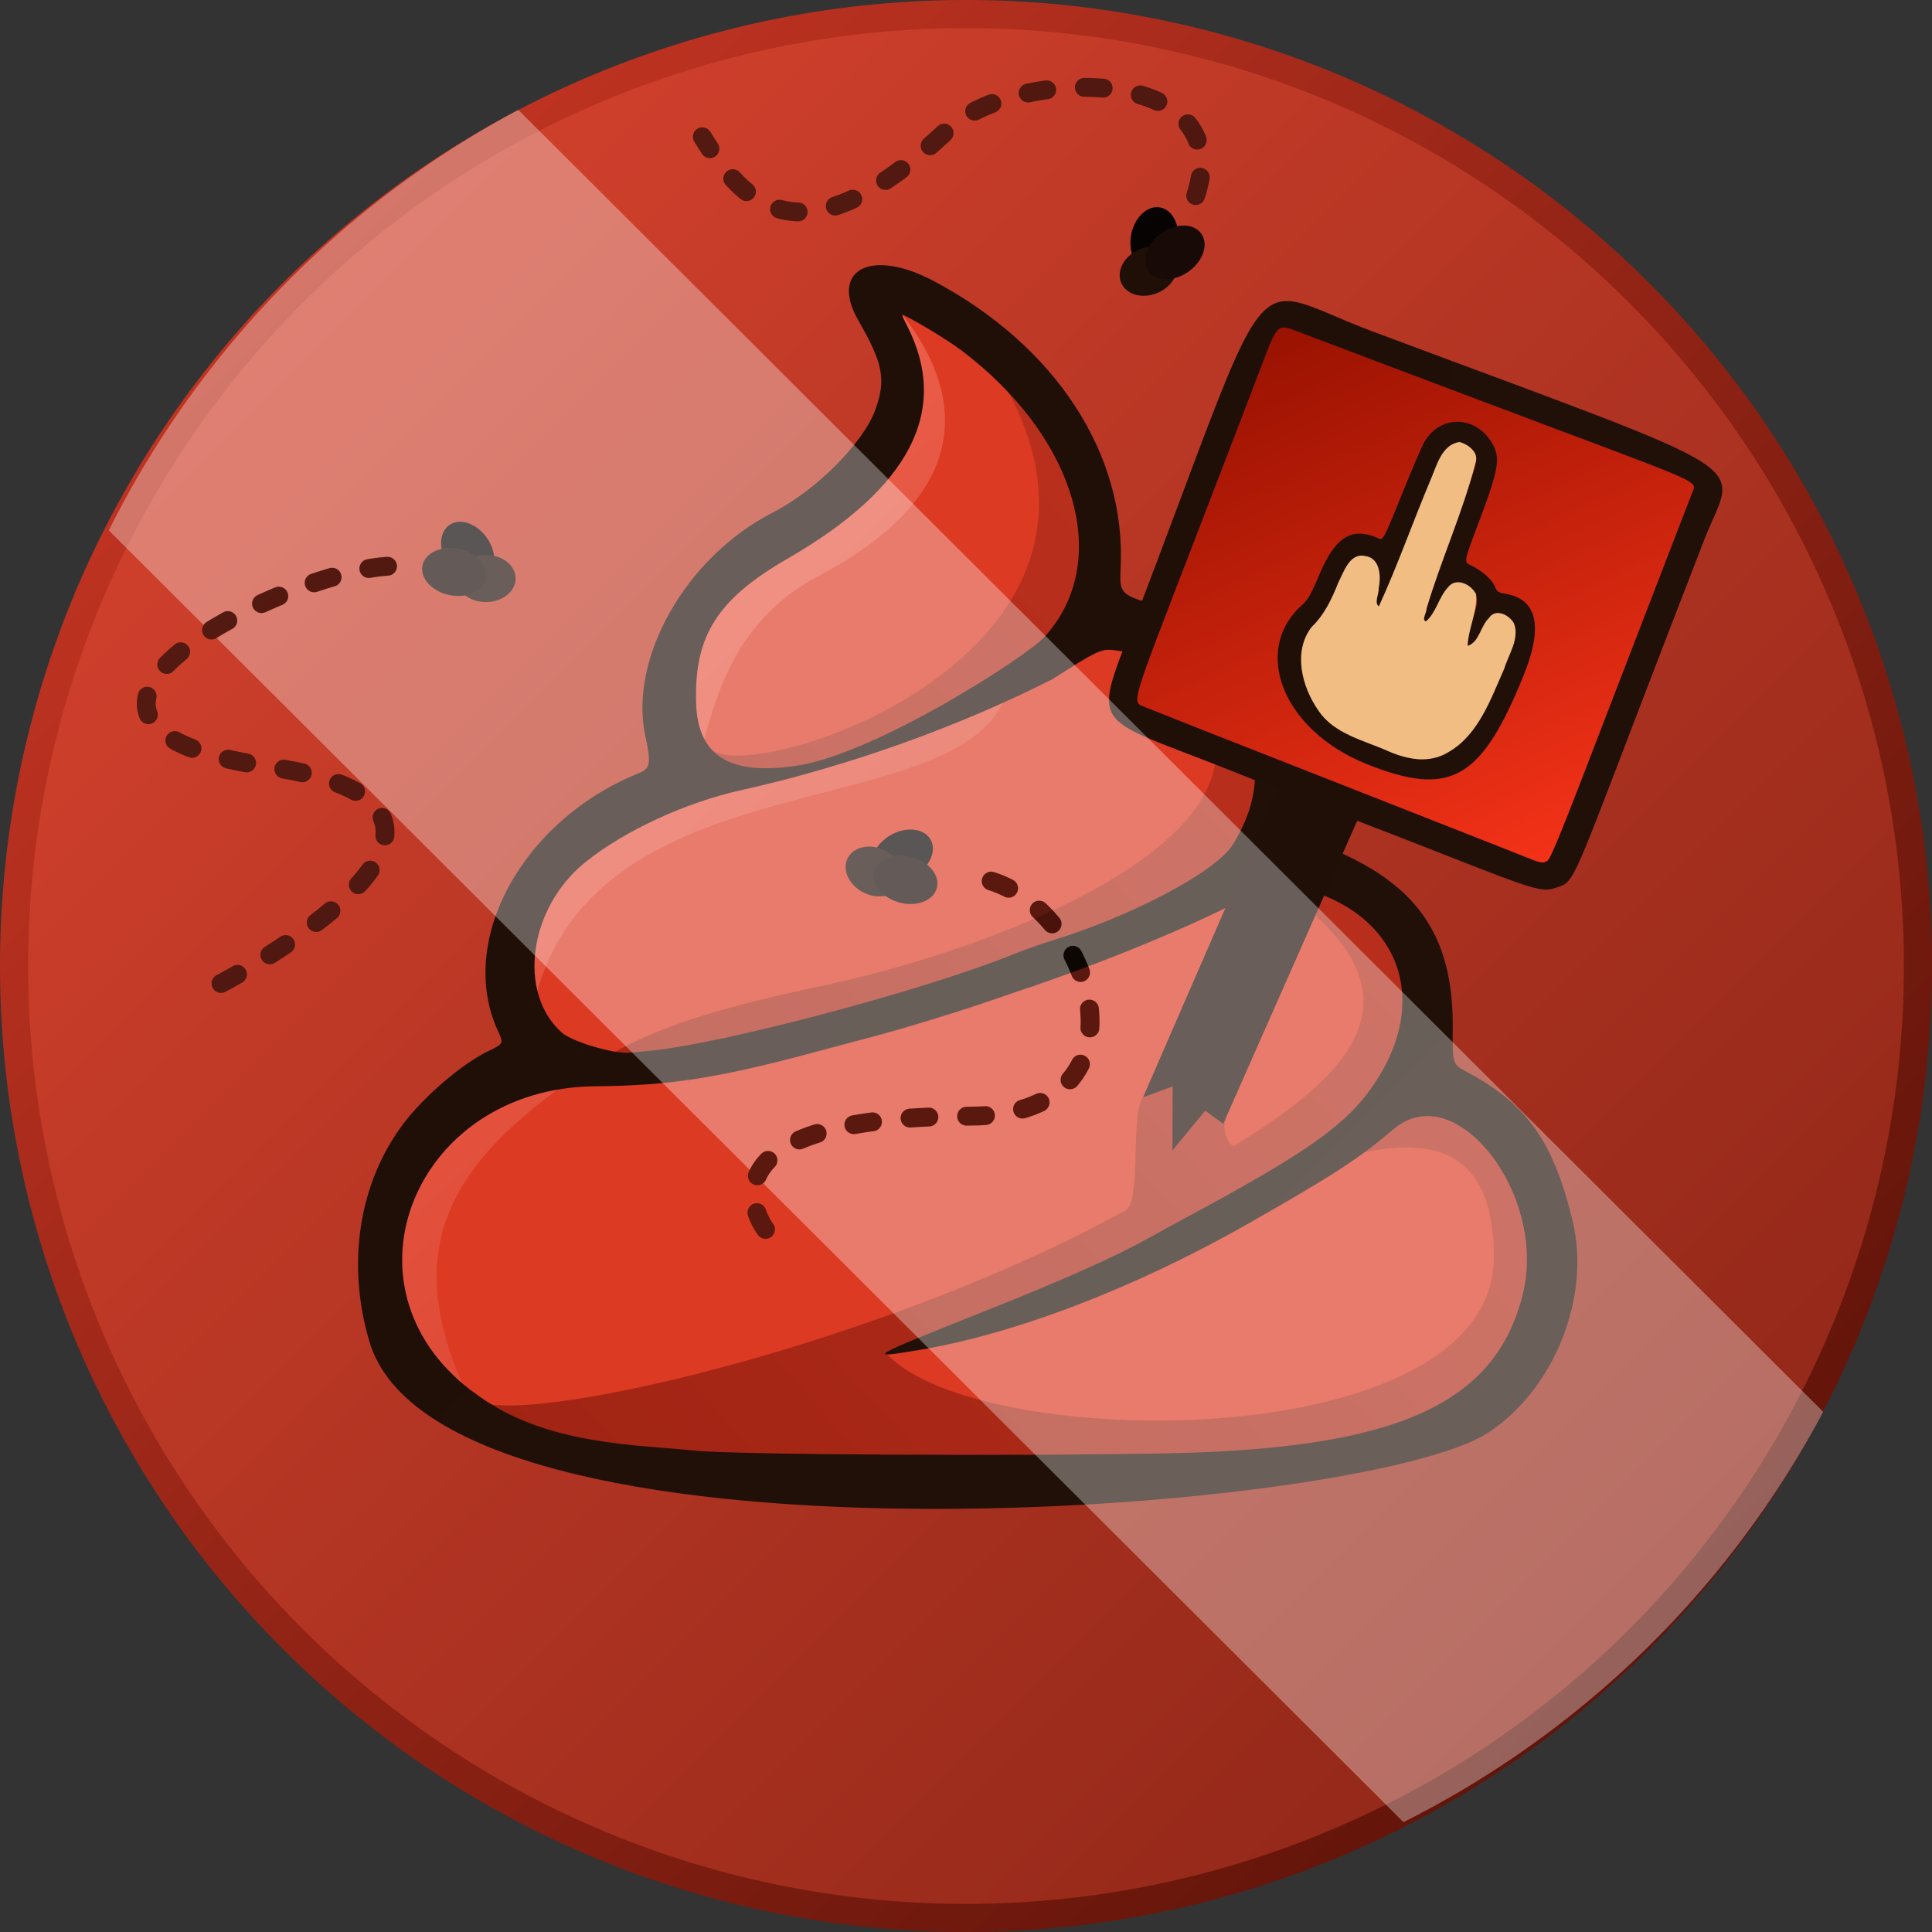 <?xml version="1.0" encoding="UTF-8" standalone="no"?>
<svg
   version="1.0"
   width="1024"
   height="1024"
   viewBox="0 0 1024 1024"
   preserveAspectRatio="xMidYMid"
   id="svg18"
   xml:space="preserve"
   sodipodi:docname="_the_finger.svg"
   inkscape:version="1.3.2 (091e20e, 2023-11-25)"
   inkscape:export-filename="the_finger.png"
   inkscape:export-xdpi="96"
   inkscape:export-ydpi="96"
   xmlns:inkscape="http://www.inkscape.org/namespaces/inkscape"
   xmlns:sodipodi="http://sodipodi.sourceforge.net/DTD/sodipodi-0.dtd"
   xmlns:xlink="http://www.w3.org/1999/xlink"
   xmlns="http://www.w3.org/2000/svg"
   xmlns:svg="http://www.w3.org/2000/svg"><rect x="0" y="0" width="1024" height="1024" fill="#333333" stroke="none"/><sodipodi:namedview
     id="namedview1"
     pagecolor="#505050"
     bordercolor="#ffffff"
     borderopacity="1"
     inkscape:showpageshadow="0"
     inkscape:pageopacity="0"
     inkscape:pagecheckerboard="1"
     inkscape:deskcolor="#505050"
     inkscape:zoom="0.39306641"
     inkscape:cx="293.84348"
     inkscape:cy="510.09193"
     inkscape:window-width="1920"
     inkscape:window-height="1006"
     inkscape:window-x="1080"
     inkscape:window-y="290"
     inkscape:window-maximized="1"
     inkscape:current-layer="layer1" /><defs
     id="defs18"><linearGradient
       id="linearGradient82"
       inkscape:collect="always"><stop
         style="stop-color:#971100;stop-opacity:1;"
         offset="0"
         id="stop82" /><stop
         style="stop-color:#f33218;stop-opacity:1;"
         offset="1"
         id="stop83" /></linearGradient><linearGradient
       id="linearGradient77"
       inkscape:collect="always"><stop
         style="stop-color:#1f0f07;stop-opacity:1;"
         offset="0"
         id="stop77" /><stop
         style="stop-color:#201008;stop-opacity:1;"
         offset="1"
         id="stop78" /></linearGradient><linearGradient
       id="linearGradient25"
       inkscape:collect="always"><stop
         style="stop-color:#1f0f07;stop-opacity:1;"
         offset="0"
         id="stop25" /><stop
         style="stop-color:#211008;stop-opacity:1;"
         offset="1"
         id="stop26" /></linearGradient><linearGradient
       id="linearGradient15"
       inkscape:collect="always"><stop
         style="stop-color:#d23926;stop-opacity:1;"
         offset="0"
         id="stop14" /><stop
         style="stop-color:#500e05;stop-opacity:1;"
         offset="1"
         id="stop15" /></linearGradient><linearGradient
       id="linearGradient4"
       inkscape:collect="always"><stop
         style="stop-color:#dd4530;stop-opacity:1;"
         offset="0"
         id="stop4" /><stop
         style="stop-color:#862315;stop-opacity:1;"
         offset="1"
         id="stop5" /></linearGradient><linearGradient
       id="linearGradient439"><stop
         style="stop-color:#9b2111;stop-opacity:1;"
         offset="0"
         id="stop438" /><stop
         style="stop-color:#c23320;stop-opacity:1;"
         offset="1"
         id="stop439" /></linearGradient><linearGradient
       id="linearGradient395"><stop
         style="stop-color:#ed614d;stop-opacity:1;"
         offset="0"
         id="stop395" /><stop
         style="stop-color:#d73f2b;stop-opacity:1;"
         offset="1"
         id="stop396" /></linearGradient><linearGradient
       xlink:href="#linearGradient439"
       id="linearGradient432"
       gradientUnits="userSpaceOnUse"
       x1="-2375.513"
       y1="1403.659"
       x2="-1694.539"
       y2="778.372" /><linearGradient
       xlink:href="#linearGradient395"
       id="linearGradient433"
       gradientUnits="userSpaceOnUse"
       x1="-2299.323"
       y1="921.19"
       x2="-1983.179"
       y2="1274.984" /><linearGradient
       inkscape:collect="always"
       xlink:href="#linearGradient4"
       id="linearGradient5"
       x1="0"
       y1="0"
       x2="1024"
       y2="1024"
       gradientUnits="userSpaceOnUse"
       gradientTransform="matrix(0.985,0,0,0.985,7.449,7.449)" /><linearGradient
       inkscape:collect="always"
       xlink:href="#linearGradient15"
       id="linearGradient14"
       x1="0"
       y1="0"
       x2="1024"
       y2="1024"
       gradientUnits="userSpaceOnUse"
       gradientTransform="matrix(0.985,0,0,0.985,7.449,7.449)" /><linearGradient
       inkscape:collect="always"
       xlink:href="#linearGradient25"
       id="linearGradient26"
       x1="-2313.23"
       y1="720.091"
       x2="-1667.01"
       y2="1382.472"
       gradientUnits="userSpaceOnUse" /><linearGradient
       inkscape:collect="always"
       xlink:href="#linearGradient77"
       id="linearGradient78"
       x1="1428.483"
       y1="544.897"
       x2="1732.971"
       y2="544.897"
       gradientUnits="userSpaceOnUse"
       gradientTransform="translate(-138.593,-260.293)" /><linearGradient
       inkscape:collect="always"
       xlink:href="#linearGradient82"
       id="linearGradient83"
       x1="1355.228"
       y1="140.867"
       x2="1533.031"
       y2="412.764"
       gradientUnits="userSpaceOnUse" /><linearGradient
       inkscape:collect="always"
       xlink:href="#linearGradient77"
       id="linearGradient84"
       gradientUnits="userSpaceOnUse"
       gradientTransform="translate(-138.593,-260.293)"
       x1="1428.483"
       y1="544.897"
       x2="1732.971"
       y2="544.897" /></defs><g
     inkscape:groupmode="layer"
     id="layer1"
     inkscape:label="Layer 1"><path
       id="path1-7"
       style="fill:url(#linearGradient5);stroke:url(#linearGradient14);stroke-width:14.898;stroke-linecap:square;stroke-dasharray:none;paint-order:stroke fill markers"
       d="M 1016.551,512 A 504.551,504.551 0 0 1 512,1016.551 504.551,504.551 0 0 1 7.449,512 504.551,504.551 0 0 1 512,7.449 504.551,504.551 0 0 1 1016.551,512 Z" /><g
       id="g431"
       transform="matrix(0.985,0,0,0.985,2478.036,-561.988)"
       style="display:inline"><path
         id="path418"
         style="display:inline;fill:#dc3a22;fill-opacity:1;fill-rule:nonzero;stroke-width:33.996;stroke-linecap:square;paint-order:stroke fill markers"
         d="m -2028.338,719.174 -21.502,16.291 4.191,12.805 c 6.233,19.041 10.308,33.975 4.93,47.266 l -0.049,0.117 -0.047,0.121 c -12.021,30.908 -43.186,48.031 -75.445,68.41 l -0.435,0.275 -0.42,0.299 c -20.647,14.676 -40.554,37.823 -42.32,68.123 -2.321,16.148 -0.341,38.056 12.281,52.904 -29.257,10.379 -62.258,24.651 -83.025,52.959 l -0.162,0.219 -0.154,0.225 c -19.011,27.544 -25.924,73.402 4.356,100.728 l 0.16,0.144 c -1.717,0.301 -3.423,0.521 -5.144,0.867 l -0.664,0.133 -0.654,0.182 c -49.506,13.701 -91.238,62.325 -85.193,117.068 5.761,55.364 55.776,92.568 104.016,102.817 l 0.103,0.023 0.105,0.02 c 70.244,14.1 142.852,9.358 211.824,10.289 h 0.287 l 0.287,-0.01 c 55.542,-0.938 112.42,1.432 168.967,-3.014 l 0.275,-0.022 0.274,-0.029 c 43.679,-4.719 99.726,-13.008 133.535,-55.266 36.681,-44.922 27.533,-118.136 -20.824,-151.301 -10.263,-7.303 -23.206,-10.382 -35.637,-8.602 10.406,-19.46 15.159,-41.946 8.963,-65.133 l -0.029,-0.103 -0.027,-0.103 c -10.892,-38.986 -49.577,-55.809 -80.541,-61.307 l -5.201,-0.922 c 10.064,-19.896 9.579,-42.462 6.356,-60.748 l -0.359,-2.039 -0.793,-1.914 c -14.89,-35.936 -54.034,-56.435 -89.041,-58.842 l -1.365,-0.094 -1.365,0.104 c -2.36,0.179 -4.615,0.604 -6.848,1.072 14.302,-30.497 8.474,-67.689 -6.713,-94.85 -19.384,-36.72 -51.378,-64.706 -86.264,-83.436 z m 96.949,89.172 c 0.053,0.101 0.119,0.194 0.172,0.295 l -0.252,-0.461 c 0.03,0.053 0.051,0.113 0.08,0.166 z m 212.602,353.481 c 0.049,0.034 0.104,0.057 0.152,0.092 l -0.371,-0.26 c 0.077,0.052 0.142,0.116 0.219,0.168 z m 20.824,151.301 c -0.022,0.027 -0.04,0.057 -0.062,0.084 l 0.144,-0.18 c -0.026,0.033 -0.055,0.062 -0.082,0.096 z m -619.674,-54.816 c 0,-0.025 -0.01,-0.048 -0.012,-0.072 l 0.016,0.146 c 0,-0.025 0,-0.049 0,-0.074 z m 158.201,-325.43 c 0.086,-0.598 0.104,-1.275 0.201,-1.855 l -0.232,2.086 c 0,-0.079 0.027,-0.151 0.031,-0.23 z m 220.287,344.223 -0.285,0.131 c 0.067,-0.03 0.134,-0.063 0.201,-0.094 0.028,-0.013 0.056,-0.024 0.084,-0.037 z" /><path
         id="path420"
         style="display:inline;fill:url(#linearGradient432);fill-rule:nonzero;stroke-width:18.898;stroke-linecap:square;paint-order:stroke fill markers"
         d="m -1972.74,782.316 c 0.161,0.302 -24.191,-32.914 0.457,0.92 76.042,145.597 -150.044,213.478 -161.873,188.965 7.643,11.925 12.973,16.065 44.456,13.316 54.876,-4.792 115.104,-50.02 135.618,-71.921 51.151,-54.609 16.746,-116.541 -30.049,-160.334 z m 46.816,117.816 c 167.639,95.141 -31.54,175.516 -143.881,200.129 -94.63,19.663 -108.307,33.239 -136.059,47.873 h 14.639 c 5.113,0.054 10.206,0.083 15.293,-0.475 2.927,-0.396 5.868,-0.623 8.818,-0.729 4.417,0.134 8.706,-0.784 12.959,-1.855 3.502,-0.855 6.979,-1.813 10.471,-2.713 3.91,-0.817 7.678,-2.182 11.479,-3.397 3.407,-1.024 6.811,-2.03 10.279,-2.83 4.787,-1.266 9.645,-2.245 14.498,-3.223 6.575,-1.325 12.974,-3.316 19.297,-5.525 1.757,-0.512 3.495,-1.316 5.35,-1.395 1.889,-0.053 3.779,-0.032 5.668,-0.025 4.765,-0.118 9.438,-0.993 14.098,-1.912 4.504,-1.225 9.024,-2.326 13.605,-3.225 4.871,-1.159 9.829,-1.845 14.693,-3.027 3.252,-0.808 6.501,-1.626 9.717,-2.568 3.063,-0.9 6.046,-2.124 9.205,-2.654 4.76,-1.033 9.593,-1.662 14.385,-2.537 4.769,-0.83 9.522,-1.766 14.207,-2.986 4.965,-1.474 9.414,-4.156 13.851,-6.752 22.851,6.03 15.393,-5.806 24.031,-12.576 2.997,-0.863 5.904,-1.99 8.844,-3.029 4.626,-1.42 9.099,-3.271 13.617,-4.988 4.332,-1.804 8.627,-3.698 12.926,-5.578 23.721,5.889 12.897,-2.004 26.926,-15.352 5.533,-3.356 10.762,-7.125 15.726,-11.268 4.992,-4.201 16.976,0.101 20.836,-5.168 2.4,-3.407 3.704,-7.273 4.732,-11.256 0.083,-0.322 -0.151,0.648 -0.227,0.973 0.69,-1.922 -0.414,1.184 0.758,-2.289 0.105,-0.31 -0.467,1.211 -0.287,0.938 0.273,-0.416 0.397,-0.913 0.576,-1.377 0.92,-2.381 0.37,-1.312 0.854,-2.228 1.185,-2.728 1.801,-5.643 2.793,-8.438 1.245,-4.362 2.311,-8.78 3.371,-13.191 1.087,-5.717 1.758,-11.513 2.43,-17.293 0.636,-6.387 -0.216,-12.746 -1.44,-19.004 -1.386,-5.818 -3.614,-11.383 -6.207,-16.754 -2.866,-5.182 -6.624,-9.783 -10.662,-14.086 -3.351,-4.103 -7.458,-7.347 -11.91,-10.162 -3.522,-2.074 -7.062,-4.115 -10.605,-6.152 -3.507,-2.186 -7.01,-4.365 -10.578,-6.449 -3.521,-2.219 -7.098,-4.336 -10.809,-6.223 -4.152,-1.861 -8.456,-3.386 -12.867,-4.496 -2.107,-0.686 -4.27,-1.176 -6.014,-1.719 -0.48,-0.139 -0.959,-0.278 -1.44,-0.418 -0.333,-0.097 0.658,0.35 1,0.289 0.274,-0.049 -0.509,-0.226 -0.767,-0.33 -0.255,-0.103 -0.512,-0.199 -0.768,-0.299 -2.571,-1.304 -5.064,-2.038 -7.412,-2.25 z m 88.947,133.113 c -0.945,-4.23 0.47,2.46 0.74,2.932 1.071,3.712 1.907,5.484 3.227,7.992 93.286,60.96 40.693,106.312 -18.132,142.648 -2.8,1.73 -6.826,-7.154 -5.599,-12.106 6.944,-28.04 23.351,-78.508 -43.121,-14.25 -8.312,5.239 -1.216,56.308 -10.224,61.3 -5.54,3.07 -11.196,6.09 -16.952,9.06 -141.018,72.754 -341.436,114.619 -335.272,87.888 23.895,18.194 51.216,32.154 96.535,35.746 9.9,0.785 20.605,1.707 23.789,2.049 20.607,2.213 174.741,3.079 255.211,1.434 122.606,-2.507 182.287,-31.696 197.078,-90.787 10.671,-42.631 -24.88,-91.195 -53.916,-95.498 -0.149,-0.958 -0.304,-1.916 -0.428,-2.877 -0.165,-1.322 -0.185,-2.654 -0.231,-3.984 0.129,-0.181 0.358,-0.597 0.789,-1.42 6.243,-12.993 -2.284,-23.422 -12.35,-25.078 0.031,-0.185 0.079,-0.367 0.109,-0.553 0.448,-2.847 1.125,-5.669 1.518,-8.568 0.536,-4.309 0.53,-8.612 -0.035,-12.914 -0.582,-3.602 -1.354,-7.186 -2.199,-10.736 -0.783,-3.123 -1.398,-6.274 -2.236,-9.387 -1.262,-3.748 -2.202,-7.583 -3.385,-11.354 -0.548,-3.143 -1.541,-6.171 -2.465,-9.217 -1.446,-4.676 -3.491,-9.123 -5.824,-13.414 -2.327,-4.242 -5.27,-8.022 -8.578,-11.533 -2.575,-2.765 -5.647,-4.989 -8.492,-7.457 -0.656,-0.519 -1.307,-1.042 -1.967,-1.555 -0.829,-0.645 -4.715,-3.254 -4.971,-3.756 -0.053,-0.105 0.211,0.105 0.316,0.156 -1.679,-1.968 -3.526,-3.796 -5.209,-5.762 0.135,0.135 0.516,0.559 0.404,0.404 -1.308,-1.809 -2.74,-3.475 -4.326,-5.266 0.072,0.067 0.281,0.276 0.217,0.201 -0.086,-0.1 -0.376,-0.465 -0.574,-0.711 -0.05,-0.166 -0.097,-0.333 -0.144,-0.5 -59.419,3.432 -41.007,-15.864 -33.303,6.873 z m 125.039,213.36 c 0.411,107.801 -276.447,106.076 -326.372,52.767 130.598,-40.603 325.833,-194.175 326.372,-52.767 z"
         sodipodi:nodetypes="cccsscccccccccccccccccccccccccccccccccssscccccccccccccsssccccccsscsscscsscccccccccccccccscccscscccscs" /><path
         id="path424"
         style="display:inline;fill:url(#linearGradient433);fill-rule:nonzero;stroke-width:18.898;stroke-linecap:square;paint-order:stroke fill markers"
         d="m -2036.758,727.055 c 6.305,3.968 4.505,14.226 6.078,21.508 1.574,7.287 3.802,14.673 3.342,22.113 -0.468,7.573 -3.38,14.852 -6.146,21.918 -3.258,8.32 -7.285,16.409 -12.211,23.863 -4.717,7.138 -10.147,13.914 -16.436,19.715 -4.442,4.097 -9.877,6.966 -14.814,10.449 -5.007,3.532 -10.206,6.807 -15.02,10.598 -7.296,5.745 -14.131,12.061 -20.953,18.361 -4.643,4.288 -9.466,8.433 -13.59,13.223 -3.304,3.837 -6.266,7.989 -8.859,12.338 -4.205,7.051 -9.126,14.106 -10.773,22.148 -3.693,18.03 -13.996,37.911 -2.389,52.194 17.988,22.134 3.501,-58.187 72.898,-94.797 159.013,-83.885 -16.916,-188.743 38.873,-153.631 z m 62.064,218.416 c 5.366,-39.172 -102.161,71.472 -162.771,42.816 -0.536,-0.254 0.207,-1.489 -0.326,-1.75 -4.976,-2.435 -9.834,5.103 -14.768,7.621 -6.12,3.124 -12.345,6.045 -18.402,9.291 -5.952,3.189 -12.095,6.113 -17.617,10 -4.702,3.309 -8.78,7.427 -13.076,11.248 -4.072,3.622 -8.094,7.304 -12.035,11.068 -4.193,4.005 -8.406,8.001 -12.351,12.25 -4.852,5.225 -9.56,10.602 -13.899,16.26 -2.359,3.077 -4.496,6.323 -6.578,9.594 -1.983,3.115 -5.549,5.851 -5.627,9.543 -0.318,15.102 19.217,54.922 21.355,39.969 21.222,-148.417 228.078,-105.642 256.095,-177.91 0,-1.1e-4 3e-4,1.2e-4 3e-4,0 z m -244.889,190.916 c -2.055,0.166 -4.135,0.387 -6.106,0.994 -4.311,1.327 -8.186,3.793 -12.268,5.715 -2.687,1.265 -5.311,2.667 -8.045,3.828 -2.657,1.128 -5.491,1.823 -8.107,3.041 -3.381,1.574 -6.577,3.529 -9.75,5.488 -2.743,1.694 -5.429,3.487 -8.016,5.41 -3.528,2.623 -7.093,5.249 -10.213,8.346 -3.047,3.024 -5.678,6.456 -8.225,9.912 -1.949,2.645 -3.765,5.397 -5.379,8.258 -2.341,4.149 -4.46,8.44 -6.215,12.869 -1.634,4.123 -2.692,8.453 -3.99,12.693 -1.303,4.254 -2.696,8.484 -3.812,12.791 -1.172,4.522 -2.427,9.051 -3.023,13.684 -0.477,3.705 -0.364,7.464 -0.434,11.199 -0.086,4.626 0.013,9.254 0.018,13.881 0,3.976 -0.196,7.957 0.012,11.928 0.227,4.327 0.309,8.723 1.348,12.93 1.02,4.133 2.633,8.159 4.738,11.859 0.71,1.248 1.524,2.491 2.621,3.416 12.483,10.524 57.444,50.723 43.341,22.819 -40.636,-80.402 -15.919,-127.159 50.586,-174.365 0,0 -3.635,-13.459 -9.081,-16.696 -2e-4,-10e-5 -5e-4,0 -7e-4,0 z" /><path
         id="path425"
         style="display:inline;fill:url(#linearGradient26)"
         d="m -2040.947,713.231 c -16.507,-0.446 -23.725,11.055 -12.895,29.854 13.302,23.088 14.938,31.804 9.029,48.084 -6.465,17.81 -31.984,43.363 -55.062,55.135 -46.804,23.874 -77.837,78.516 -68.574,120.742 3.127,14.252 2.61,17.051 -3.611,19.559 -62.54,25.204 -98.033,90.001 -75.856,138.486 3.223,7.046 3.224,7.046 -5.367,11.182 -13.636,6.564 -34.276,24.203 -45.219,38.645 -24.148,31.869 -30.989,75.453 -18.467,117.621 38.631,130.085 534.764,93.269 602.172,48.789 35.447,-23.39 55.12,-72.868 45.24,-113.781 -10.322,-42.745 -24.645,-62.981 -56.645,-80.031 -8.041,-4.284 -8.041,-4.285 -7.857,-23.377 0.488,-50.667 -19.481,-78.943 -69.65,-98.621 -12.759,-5.005 -13.276,-5.713 -11,-15.117 11.912,-49.224 -19.875,-97.444 -74.434,-112.914 -24.267,-6.881 -24.308,-6.921 -23.605,-21.816 2.883,-61.083 -35.15,-119.211 -100.754,-153.988 -10.519,-5.576 -19.942,-8.246 -27.445,-8.449 z m 10.834,26.809 c 2.564,0.42 23.322,12.79 31.23,18.729 62.535,46.953 82.092,114.547 44.799,154.828 -9.773,10.556 -90.137,62.256 -132.291,68.855 -36.679,5.742 -54.053,-4.999 -54.84,-33.906 -0.982,-36.047 11.518,-55.669 49.359,-77.482 65.742,-37.896 87.249,-79.574 64.4,-124.799 -1.606,-3.179 -2.92,-5.942 -2.92,-6.143 0,-0.084 0.091,-0.11 0.262,-0.082 z m 112.275,180.217 c 0.858,0.061 1.762,0.174 2.772,0.314 64.254,8.965 92.794,56.693 62.543,104.592 -9.262,14.666 -54.673,38.619 -98.303,51.854 -4.923,1.493 -13.698,4.636 -19.5,6.982 -48.219,19.5 -157,48.355 -196.049,52.006 -3.575,0.334 -8.525,0.782 -11,0.994 -8.277,0.709 -30.58,-5.954 -36,-10.756 -24.181,-21.424 -17.879,-67.266 12.617,-91.793 21.188,-17.041 54.327,-32.292 84.451,-38.867 57.012,-12.827 115.254,-33.469 166.932,-59.621 21.797,-13.934 25.533,-16.129 31.537,-15.705 z m 88.492,125.648 c 0.773,-0.042 1.538,0.033 2.439,0.176 63.257,10.012 85.037,62.36 46.935,112.809 -14.091,18.657 -36.396,33.969 -96.404,66.182 -5.225,2.805 -14.575,7.924 -20.777,11.375 -18.594,10.344 -45.144,22.237 -86.027,38.539 -66.502,26.517 -66.918,26.754 -38.66,22.088 52.013,-8.589 117.129,-33.554 178.01,-68.248 46.129,-26.287 59.217,-34.806 77.955,-50.73 33.359,-28.35 82.95,35.219 69.475,89.057 -14.791,59.092 -67.868,82.889 -190.475,85.397 -80.47,1.646 -234.604,0.78 -255.211,-1.434 -3.184,-0.342 -13.889,-1.264 -23.789,-2.049 -45.32,-3.592 -72.54,-12.161 -96.436,-30.355 -73.744,-56.149 -30.156,-162.884 66.83,-163.648 40.371,-0.318 67.002,-4.522 120.606,-19.037 8.8,-2.383 22.3,-5.98 30,-7.994 14.23,-3.723 41.682,-12.08 58,-17.656 4.95,-1.692 17.459,-5.956 27.797,-9.477 44.089,-15.014 93.644,-35.932 118.672,-50.096 6.348,-3.592 8.741,-4.772 11.06,-4.896 z"
         sodipodi:nodetypes="ssscscssccssssscssssscssscssssccssssscscccccsscsssssssscssssscc" /></g><g
       id="g84"
       transform="rotate(8.865,897.363,-4162.761)"
       inkscape:transform-center-x="-145.74628"
       inkscape:transform-center-y="-245.05835"><path
         style="fill:url(#linearGradient83);stroke-width:52.23;stroke-linecap:square;stroke-dasharray:none;paint-order:stroke fill markers"
         d="m 1348.762,151.247 c -9.138,17.963 -9.267,45.757 -15.08,65.492 -10.051,48.495 -24.889,99.028 -32.147,147.971 26.978,10.21 60.266,11.866 88.534,19.446 46.76,9.913 97.54,23.862 144.386,31.64 11.386,-20.632 8.481,-47.357 15.062,-69.95 9.605,-47.303 29.292,-93.916 35.471,-141.721 -30.762,-11.047 -71.778,-15.297 -103.857,-23.084 -43.787,-8.488 -88.202,-23.757 -132.369,-29.794 z m 104.377,40.299 c 18.963,0.144 22.39,21.401 18.057,35.622 -0.01,11.566 -13.186,27.663 -8.74,38.254 8.281,11.828 27.542,11.043 40.653,18.75 8.515,24.752 -3.226,51.515 -12.885,74.321 -9.046,21.986 -36.34,25.587 -56.356,18.667 -27.761,-5.849 -61.715,-27.233 -57.452,-59.714 7.422,-13.081 22.086,-23.233 16.826,-43.401 3.306,-11.966 16.021,-15.12 26.934,-16.734 13.106,-17.697 7.839,-46.495 22.329,-63.481 3.181,-1.889 6.974,-2.549 10.634,-2.283 z"
         id="path82"
         sodipodi:nodetypes="cccccccccccccccccccc" /><path
         id="path80"
         style="fill:url(#linearGradient84)"
         d="m 1452.58,190.182 c -7.693,0.11 -14.991,4.795 -18.35,13.533 -0.91,2.369 -4.311,15.681 -7.557,29.582 -5.901,25.274 -5.9,25.274 -8.9,24.5 -14.88,-3.841 -22.499,2.874 -27.85,24.543 -2.49,10.086 -3.808,13.555 -6.291,16.564 -23.205,28.132 0.358,67.526 46.754,78.164 46.445,10.649 61.247,-1.017 74.846,-58.99 6.48,-27.627 0.971,-41.506 -16.494,-41.547 -3.413,-0.008 -4.306,-0.47 -5.799,-2.996 -1.974,-3.342 -8.11,-7.238 -14.207,-9.021 -4.04,-1.182 -4.041,-1.183 0.287,-21.838 6.538,-31.204 6.613,-37.008 0.562,-44.199 -4.795,-5.698 -11.018,-8.38 -17.002,-8.295 z m 0.221,11.258 c 1.589,-0.022 3.349,0.486 5.307,1.498 6.497,3.36 6.501,3.209 -0.678,38.584 -8.85,43.614 -10.702,55.044 -9.078,56.07 2.563,1.62 3.388,0.387 6.125,-9.148 3.693,-12.866 7.572,-16.157 14.697,-12.473 6.344,3.281 7.024,6.497 4.035,19.084 -3.485,14.672 2.387,17.623 6.514,3.273 3.253,-11.313 6.068,-13.226 13.129,-8.92 5.766,3.516 5.97,5.877 2.004,23.32 -8.185,35.999 -14.224,47.461 -28.861,54.775 -6.866,3.431 -11.383,3.714 -21.721,1.363 -35.911,-8.165 -35.533,-8.018 -44.135,-17.064 -13.668,-14.374 -16.776,-34.718 -6.977,-45.662 3.268,-3.65 4.066,-5.686 7.018,-17.932 3.832,-15.898 6.066,-19.688 11.605,-19.688 7.562,0 11.542,7.032 9.777,17.273 -1.381,8.018 2.601,12.226 4.236,4.477 1.503,-7.124 14.492,-64.845 16.596,-73.75 2.408,-10.196 5.639,-15.017 10.406,-15.082 z" /><path
         id="path78"
         style="fill:url(#linearGradient78)"
         d="m 1350.893,141.094 c -20.448,3.043 -23.372,36.279 -51.685,169.763 -15.038,70.898 -20.705,62.536 53.652,79.179 17.866,3.999 23.248,5.283 32.663,7.45 l -45.064,172.356 14.639,-8.142 5.088,33.519 13.929,-23.448 10.495,5.398 45.41,-169.656 10.602,2.365 c 0.084,-0.08 19.052,4.081 42.152,9.249 44.731,10.007 49.999,10.717 56.149,7.564 9.458,-4.85 8.034,-0.073 28.258,-94.669 6.668,-31.188 14.697,-68.304 21.636,-100 9.937,-45.391 30.946,-36.365 -191.043,-82.068 -19.813,-4.079 -32.956,-8.807 -42.545,-9.087 -1.532,-0.045 -2.972,0.025 -4.335,0.227 z m 33.716,436.074 -44.151,-7.326 z m -32.576,-422.047 c 1.495,-0.074 3.366,0.288 5.815,0.831 7.418,1.642 100.985,21.206 143.925,30.093 80.812,16.725 78.326,16.022 76.995,21.83 -0.271,1.181 -3.217,14.747 -6.548,30.147 -7.37,34.078 -9.801,45.294 -14.308,65.999 -1.915,8.8 -7.903,36.472 -13.303,61.492 -6.955,32.22 -10.331,46.005 -11.577,47.251 -2.108,2.108 -3.086,2.091 -12.758,-0.204 -4.125,-0.979 -52.275,-11.755 -107,-23.948 -54.725,-12.193 -101.189,-22.619 -103.253,-23.169 -7.96,-2.12 -8.757,4.067 11.664,-90.454 10.096,-46.732 19.821,-91.941 21.611,-100.466 3.155,-15.026 4.253,-19.178 8.738,-19.401 z"
         sodipodi:nodetypes="csscccccccccsssssccccssssssssssssss" /><path
         style="fill:#f1bd83;fill-opacity:1;stroke-width:18.466;stroke-linecap:square;stroke-dasharray:none;paint-order:stroke fill markers"
         d="m 1452.794,200.797 c -9.387,2.801 -10.134,14.417 -12.235,22.357 -5.795,23.314 -10.268,47.552 -16.721,70.347 -2.876,-1.497 -0.86,-6.601 -1.563,-9.296 0.346,-6.501 -1.559,-16.238 -9.884,-15.984 -8.265,-0.347 -9.677,10.032 -11.69,15.98 -2.047,9.038 -4.638,18.09 -10.38,25.593 -7.899,14.325 -0.233,32.059 10.151,42.944 10.316,11.418 26.686,12.091 40.592,15.944 10.374,2.672 22.319,3.007 30.939,-4.403 14.584,-11.592 17.966,-31.337 22.589,-48.316 1.087,-7.914 5.778,-17.094 1.342,-24.681 -3.213,-4.082 -10.87,-6.513 -13.57,-0.544 -3.727,4.898 -2.964,13.286 -8.804,16.182 -1.066,-9.134 2.395,-18.683 0.214,-27.727 -3.37,-4.848 -12.104,-7.555 -15.409,-1.116 -3.915,5.929 -4.049,14.08 -8.627,19.41 -2.524,-0.254 -0.286,-4.953 -0.702,-6.811 3.631,-26.855 11.07,-53.129 13.671,-80.112 1.073,-5.845 -5.052,-9.109 -9.913,-9.766 z"
         id="path81" /></g><g
       id="g85"
       transform="translate(-153.611,537.793)"
       inkscape:transform-center-x="9.0285229"
       inkscape:transform-center-y="-8.7772301"><path
         id="ellipse85"
         style="fill:#070302;stroke-width:41.707;stroke-linecap:square;paint-order:stroke fill markers"
         inkscape:transform-center-x="9.6155354"
         inkscape:transform-center-y="-14.208852"
         transform="rotate(55.913)"
         d="m 38.964,-470.071 c 0,6.904 -7.681,12.5 -17.157,12.5 -9.475,0 -17.157,-5.596 -17.157,-12.5 0,-6.904 7.681,-12.5 17.157,-12.5 9.475,0 17.157,5.596 17.157,12.5 z"
         sodipodi:nodetypes="sssss" /><path
         id="path85"
         style="fill:#1f0f07;stroke-width:39.953;stroke-linecap:square;paint-order:stroke fill markers"
         d="m 426.887,-231.185 a 15.744,12.5 0 0 1 -15.744,12.5 15.744,12.5 0 0 1 -15.744,-12.5 15.744,12.5 0 0 1 15.744,-12.5 15.744,12.5 0 0 1 15.744,12.5 z" /><path
         id="circle85"
         style="fill:#180b07;stroke-width:41.707;stroke-linecap:square;paint-order:stroke fill markers"
         inkscape:transform-center-x="16.805877"
         inkscape:transform-center-y="-3.4514515"
         transform="rotate(11.606)"
         d="m 356.229,-309.169 c 0,6.904 -7.681,12.5 -17.157,12.5 -9.475,0 -17.157,-5.596 -17.157,-12.5 0,-6.904 7.681,-12.5 17.157,-12.5 9.475,0 17.157,5.596 17.157,12.5 z"
         sodipodi:nodetypes="sscss" /></g><g
       id="g90"
       transform="matrix(-0.896,-0.444,-0.444,0.896,729.119,851.609)"
       inkscape:transform-center-x="-9.1630146"
       inkscape:transform-center-y="-2.4978919"><path
         id="path88"
         style="fill:#070302;stroke-width:41.707;stroke-linecap:square;paint-order:stroke fill markers"
         inkscape:transform-center-x="9.6155354"
         inkscape:transform-center-y="-14.208852"
         transform="rotate(55.913)"
         d="m 38.964,-470.071 c 0,6.904 -7.681,12.5 -17.157,12.5 -9.475,0 -17.157,-5.596 -17.157,-12.5 0,-6.904 7.681,-12.5 17.157,-12.5 9.475,0 17.157,5.596 17.157,12.5 z"
         sodipodi:nodetypes="sssss" /><path
         id="path89"
         style="fill:#1f0f07;stroke-width:39.953;stroke-linecap:square;paint-order:stroke fill markers"
         d="m 426.887,-231.185 a 15.744,12.5 0 0 1 -15.744,12.5 15.744,12.5 0 0 1 -15.744,-12.5 15.744,12.5 0 0 1 15.744,-12.5 15.744,12.5 0 0 1 15.744,12.5 z" /><path
         id="path90"
         style="fill:#180b07;stroke-width:41.707;stroke-linecap:square;paint-order:stroke fill markers"
         inkscape:transform-center-x="16.805877"
         inkscape:transform-center-y="-3.4514515"
         transform="rotate(11.606)"
         d="m 356.229,-309.169 c 0,6.904 -7.681,12.5 -17.157,12.5 -9.475,0 -17.157,-5.596 -17.157,-12.5 0,-6.904 7.681,-12.5 17.157,-12.5 9.475,0 17.157,5.596 17.157,12.5 z"
         sodipodi:nodetypes="sscss" /></g><g
       id="g93"
       transform="matrix(-0.915,0.403,0.403,0.915,1078.094,189.537)"
       inkscape:transform-center-x="-7.2397063"
       inkscape:transform-center-y="-10.413085"><path
         id="path91"
         style="fill:#070302;stroke-width:41.707;stroke-linecap:square;paint-order:stroke fill markers"
         inkscape:transform-center-x="9.6155354"
         inkscape:transform-center-y="-14.208852"
         transform="rotate(55.913)"
         d="m 38.964,-470.071 c 0,6.904 -7.681,12.5 -17.157,12.5 -9.475,0 -17.157,-5.596 -17.157,-12.5 0,-6.904 7.681,-12.5 17.157,-12.5 9.475,0 17.157,5.596 17.157,12.5 z"
         sodipodi:nodetypes="sssss" /><path
         id="path92"
         style="fill:#1f0f07;stroke-width:39.953;stroke-linecap:square;paint-order:stroke fill markers"
         d="m 426.887,-231.185 a 15.744,12.5 0 0 1 -15.744,12.5 15.744,12.5 0 0 1 -15.744,-12.5 15.744,12.5 0 0 1 15.744,-12.5 15.744,12.5 0 0 1 15.744,12.5 z" /><path
         id="path93"
         style="fill:#180b07;stroke-width:41.707;stroke-linecap:square;paint-order:stroke fill markers"
         inkscape:transform-center-x="16.805877"
         inkscape:transform-center-y="-3.4514515"
         transform="rotate(11.606)"
         d="m 356.229,-309.169 c 0,6.904 -7.681,12.5 -17.157,12.5 -9.475,0 -17.157,-5.596 -17.157,-12.5 0,-6.904 7.681,-12.5 17.157,-12.5 9.475,0 17.157,5.596 17.157,12.5 z"
         sodipodi:nodetypes="sscss" /></g></g><g
     inkscape:groupmode="layer"
     id="layer2"
     inkscape:label="Layer 2"
     style="display:inline;opacity:0.588;mix-blend-mode:overlay"
     sodipodi:insensitive="true"><path
       id="path36"
       style="display:inline;opacity:0.559;mix-blend-mode:overlay;fill:#ffffff;fill-opacity:1;stroke:none;stroke-width:15.118;stroke-linecap:square;stroke-dasharray:none;paint-order:stroke fill markers"
       d="M 274.688,58.227 A 512,512 0 0 0 57.675,281.131 l 686.197,684.642 a 512,512 0 0 0 222.452,-217.481 z" /><path
       style="fill:none;fill-opacity:1;stroke:#000000;stroke-width:10;stroke-linecap:round;stroke-linejoin:round;stroke-dasharray:10, 20;stroke-dashoffset:0;stroke-opacity:1;paint-order:stroke fill markers"
       d="m 117.128,521.266 c 0,0 177.422,-92.569 25.438,-114.902 -159.737,-23.473 18.732,-109.081 69.418,-106.328"
       id="path94"
       sodipodi:nodetypes="csc" /><path
       style="fill:none;fill-opacity:1;stroke:#000000;stroke-width:10;stroke-linecap:round;stroke-linejoin:round;stroke-dasharray:10, 20;stroke-dashoffset:0;stroke-opacity:1;paint-order:stroke fill markers"
       d="m 405.731,651.597 c 0,0 -45.577,-59.72 108.04,-60.003 107.925,-0.199 60.226,-126.963 -3.41,-126.937"
       id="path101"
       sodipodi:nodetypes="csc" /><path
       style="fill:none;fill-opacity:1;stroke:#000000;stroke-width:10;stroke-linecap:round;stroke-linejoin:round;stroke-dasharray:10, 20;stroke-dashoffset:0;stroke-opacity:1;paint-order:stroke fill markers"
       d="M 633.736,103.658 C 657.248,33.523 537.704,35.178 502.386,68.686 424.092,142.969 393.742,107.422 372.25,72.481"
       id="path102"
       sodipodi:nodetypes="csc" /></g></svg>
